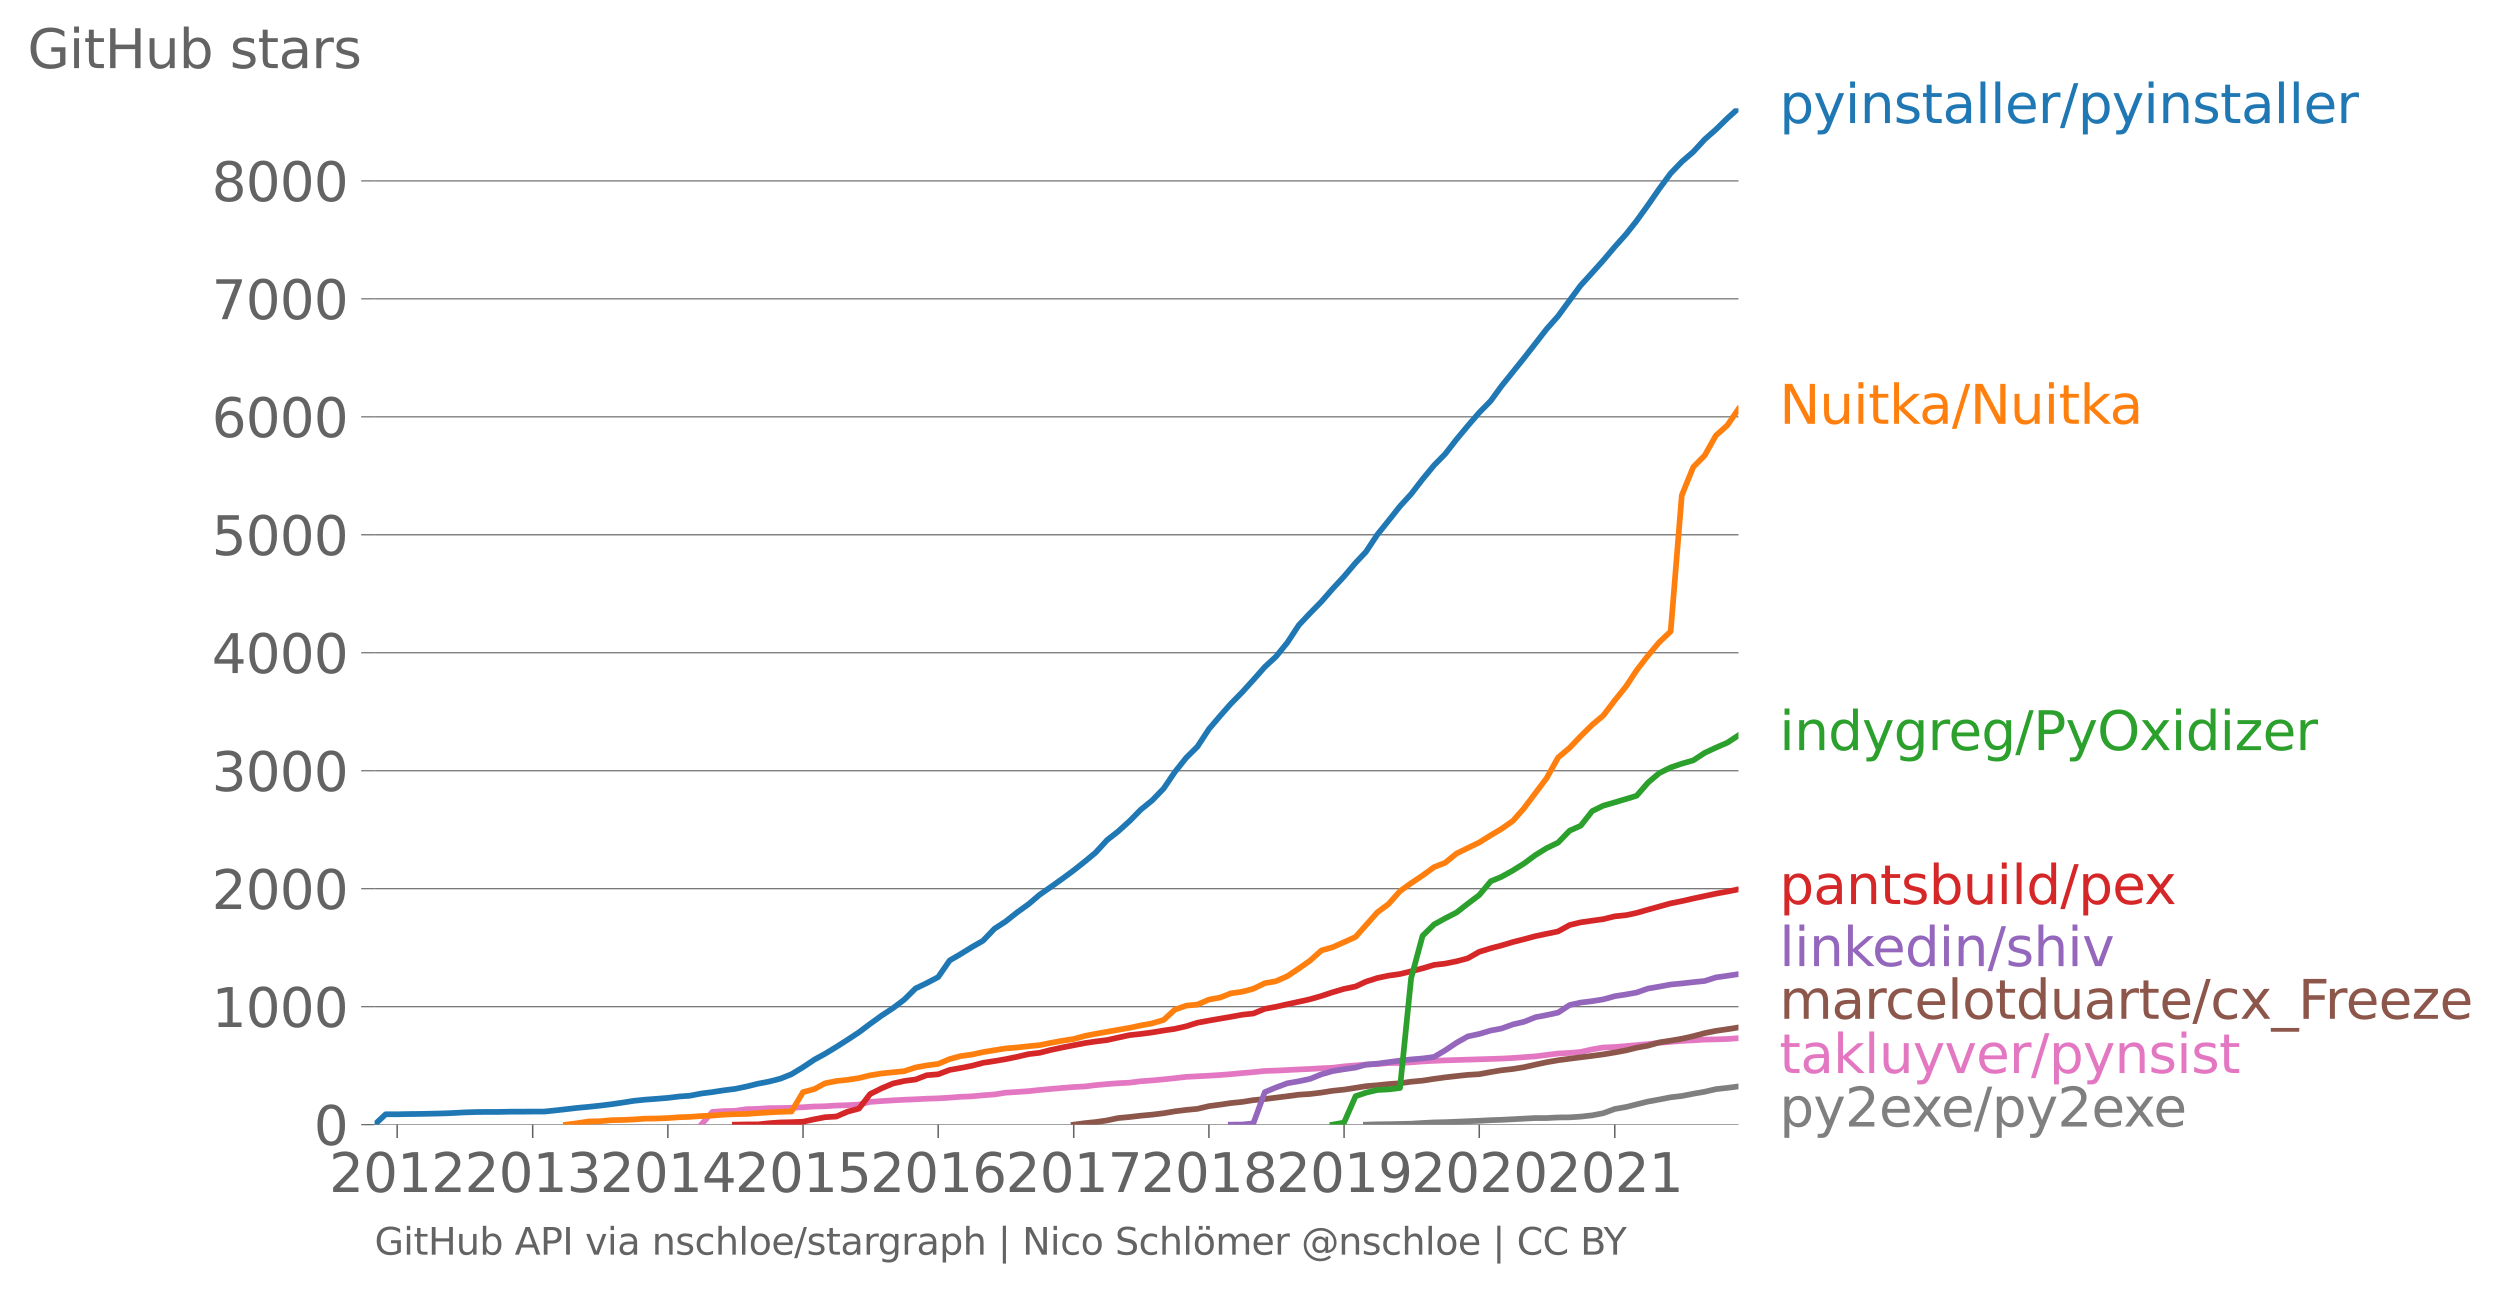 <svg xmlns:xlink="http://www.w3.org/1999/xlink" width="872.781" height="450.67" viewBox="0 0 654.586 338.003" xmlns="http://www.w3.org/2000/svg"><defs><style>*{stroke-linejoin:round;stroke-linecap:butt}</style></defs><g id="figure_1"><path d="M0 338.003h654.586V0H0v338.003z" style="fill:none" id="patch_1"/><g id="axes_1"><path d="M98.073 294.476h357.12V28.364H98.073v266.112z" style="fill:none" id="patch_2"/><g id="matplotlib.axis_1"><g id="xtick_1"><g id="line2d_1"><defs><path id="m27bdc364ca" d="M0 0v3.5" style="stroke:#636363;stroke-width:.4"/></defs><use xlink:href="#m27bdc364ca" x="103.988" y="294.476" style="fill:#636363;stroke:#636363;stroke-width:.4"/></g><g style="fill:#636363" transform="matrix(.14 0 0 -.14 86.173 312.113)" id="text_1"><defs><path id="DejaVuSans-32" d="M1228 531h2203V0H469v531q359 372 979 998 621 627 780 809 303 340 423 576 121 236 121 464 0 372-261 606-261 235-680 235-297 0-627-103-329-103-704-313v638q381 153 712 231 332 78 607 78 725 0 1156-363 431-362 431-968 0-288-108-546-107-257-392-607-78-91-497-524-418-433-1181-1211z" transform="scale(.016)"/><path id="DejaVuSans-30" d="M2034 4250q-487 0-733-480-245-479-245-1442 0-959 245-1439 246-480 733-480 491 0 736 480 246 480 246 1439 0 963-246 1442-245 480-736 480zm0 500q785 0 1199-621 414-620 414-1801 0-1178-414-1799Q2819-91 2034-91q-784 0-1198 620-414 621-414 1799 0 1181 414 1801 414 621 1198 621z" transform="scale(.016)"/><path id="DejaVuSans-31" d="M794 531h1031v3560L703 3866v575l1116 225h631V531h1031V0H794v531z" transform="scale(.016)"/></defs><use xlink:href="#DejaVuSans-32"/><use xlink:href="#DejaVuSans-30" x="63.623"/><use xlink:href="#DejaVuSans-31" x="127.246"/><use xlink:href="#DejaVuSans-32" x="190.869"/></g></g><g id="xtick_2"><use xlink:href="#m27bdc364ca" x="139.477" y="294.476" style="fill:#636363;stroke:#636363;stroke-width:.4" id="line2d_2"/><g style="fill:#636363" transform="matrix(.14 0 0 -.14 121.662 312.113)" id="text_2"><defs><path id="DejaVuSans-33" d="M2597 2516q453-97 707-404 255-306 255-756 0-690-475-1069Q2609-91 1734-91q-293 0-604 58T488 141v609q262-153 574-231 313-78 654-78 593 0 904 234t311 681q0 413-289 645-289 233-804 233h-544v519h569q465 0 712 186t247 536q0 359-255 551-254 193-729 193-260 0-557-57-297-56-653-174v562q360 100 674 150t592 50q719 0 1137-327 419-326 419-882 0-388-222-655t-631-370z" transform="scale(.016)"/></defs><use xlink:href="#DejaVuSans-32"/><use xlink:href="#DejaVuSans-30" x="63.623"/><use xlink:href="#DejaVuSans-31" x="127.246"/><use xlink:href="#DejaVuSans-33" x="190.869"/></g></g><g id="xtick_3"><use xlink:href="#m27bdc364ca" x="174.869" y="294.476" style="fill:#636363;stroke:#636363;stroke-width:.4" id="line2d_3"/><g style="fill:#636363" transform="matrix(.14 0 0 -.14 157.054 312.113)" id="text_3"><defs><path id="DejaVuSans-34" d="M2419 4116 825 1625h1594v2491zm-166 550h794V1625h666v-525h-666V0h-628v1100H313v609l1940 2957z" transform="scale(.016)"/></defs><use xlink:href="#DejaVuSans-32"/><use xlink:href="#DejaVuSans-30" x="63.623"/><use xlink:href="#DejaVuSans-31" x="127.246"/><use xlink:href="#DejaVuSans-34" x="190.869"/></g></g><g id="xtick_4"><use xlink:href="#m27bdc364ca" x="210.261" y="294.476" style="fill:#636363;stroke:#636363;stroke-width:.4" id="line2d_4"/><g style="fill:#636363" transform="matrix(.14 0 0 -.14 192.446 312.113)" id="text_4"><defs><path id="DejaVuSans-35" d="M691 4666h2478v-532H1269V2991q137 47 274 70 138 23 276 23 781 0 1237-428 457-428 457-1159 0-753-469-1171Q2575-91 1722-91q-294 0-599 50Q819 9 494 109v635q281-153 581-228t634-75q541 0 856 284 316 284 316 772 0 487-316 771-315 285-856 285-253 0-505-56-251-56-513-175v2344z" transform="scale(.016)"/></defs><use xlink:href="#DejaVuSans-32"/><use xlink:href="#DejaVuSans-30" x="63.623"/><use xlink:href="#DejaVuSans-31" x="127.246"/><use xlink:href="#DejaVuSans-35" x="190.869"/></g></g><g id="xtick_5"><use xlink:href="#m27bdc364ca" x="245.653" y="294.476" style="fill:#636363;stroke:#636363;stroke-width:.4" id="line2d_5"/><g style="fill:#636363" transform="matrix(.14 0 0 -.14 227.838 312.113)" id="text_5"><defs><path id="DejaVuSans-36" d="M2113 2584q-425 0-674-291-248-290-248-796 0-503 248-796 249-292 674-292t673 292q248 293 248 796 0 506-248 796-248 291-673 291zm1253 1979v-575q-238 112-480 171-242 60-480 60-625 0-955-422-329-422-376-1275 184 272 462 417 279 145 613 145 703 0 1111-427 408-426 408-1160 0-719-425-1154Q2819-91 2113-91q-810 0-1238 620-428 621-428 1799 0 1106 525 1764t1409 658q238 0 480-47t505-140z" transform="scale(.016)"/></defs><use xlink:href="#DejaVuSans-32"/><use xlink:href="#DejaVuSans-30" x="63.623"/><use xlink:href="#DejaVuSans-31" x="127.246"/><use xlink:href="#DejaVuSans-36" x="190.869"/></g></g><g id="xtick_6"><use xlink:href="#m27bdc364ca" x="281.142" y="294.476" style="fill:#636363;stroke:#636363;stroke-width:.4" id="line2d_6"/><g style="fill:#636363" transform="matrix(.14 0 0 -.14 263.327 312.113)" id="text_6"><defs><path id="DejaVuSans-37" d="M525 4666h3000v-269L1831 0h-659l1594 4134H525v532z" transform="scale(.016)"/></defs><use xlink:href="#DejaVuSans-32"/><use xlink:href="#DejaVuSans-30" x="63.623"/><use xlink:href="#DejaVuSans-31" x="127.246"/><use xlink:href="#DejaVuSans-37" x="190.869"/></g></g><g id="xtick_7"><use xlink:href="#m27bdc364ca" x="316.534" y="294.476" style="fill:#636363;stroke:#636363;stroke-width:.4" id="line2d_7"/><g style="fill:#636363" transform="matrix(.14 0 0 -.14 298.719 312.113)" id="text_7"><defs><path id="DejaVuSans-38" d="M2034 2216q-450 0-708-241-257-241-257-662 0-422 257-663 258-241 708-241t709 242q260 243 260 662 0 421-258 662-257 241-711 241zm-631 268q-406 100-633 378-226 279-226 679 0 559 398 884 399 325 1092 325 697 0 1094-325t397-884q0-400-227-679-226-278-629-378 456-106 710-416 255-309 255-755 0-679-414-1042Q2806-91 2034-91q-771 0-1186 362-414 363-414 1042 0 446 256 755 257 310 713 416zm-231 997q0-362 226-565 227-203 636-203 407 0 636 203 230 203 230 565 0 363-230 566-229 203-636 203-409 0-636-203-226-203-226-566z" transform="scale(.016)"/></defs><use xlink:href="#DejaVuSans-32"/><use xlink:href="#DejaVuSans-30" x="63.623"/><use xlink:href="#DejaVuSans-31" x="127.246"/><use xlink:href="#DejaVuSans-38" x="190.869"/></g></g><g id="xtick_8"><use xlink:href="#m27bdc364ca" x="351.926" y="294.476" style="fill:#636363;stroke:#636363;stroke-width:.4" id="line2d_8"/><g style="fill:#636363" transform="matrix(.14 0 0 -.14 334.111 312.113)" id="text_8"><defs><path id="DejaVuSans-39" d="M703 97v575q238-113 481-172 244-59 479-59 625 0 954 420 330 420 377 1277-181-269-460-413-278-144-615-144-700 0-1108 423-408 424-408 1159 0 718 425 1152 425 435 1131 435 810 0 1236-621 427-620 427-1801 0-1103-524-1761Q2575-91 1691-91q-238 0-482 47Q966 3 703 97zm1256 1978q425 0 673 290 249 291 249 798 0 503-249 795-248 292-673 292t-673-292q-248-292-248-795 0-507 248-798 248-290 673-290z" transform="scale(.016)"/></defs><use xlink:href="#DejaVuSans-32"/><use xlink:href="#DejaVuSans-30" x="63.623"/><use xlink:href="#DejaVuSans-31" x="127.246"/><use xlink:href="#DejaVuSans-39" x="190.869"/></g></g><g id="xtick_9"><use xlink:href="#m27bdc364ca" x="387.318" y="294.476" style="fill:#636363;stroke:#636363;stroke-width:.4" id="line2d_9"/><g style="fill:#636363" transform="matrix(.14 0 0 -.14 369.503 312.113)" id="text_9"><use xlink:href="#DejaVuSans-32"/><use xlink:href="#DejaVuSans-30" x="63.623"/><use xlink:href="#DejaVuSans-32" x="127.246"/><use xlink:href="#DejaVuSans-30" x="190.869"/></g></g><g id="xtick_10"><use xlink:href="#m27bdc364ca" x="422.807" y="294.476" style="fill:#636363;stroke:#636363;stroke-width:.4" id="line2d_10"/><g style="fill:#636363" transform="matrix(.14 0 0 -.14 404.992 312.113)" id="text_10"><use xlink:href="#DejaVuSans-32"/><use xlink:href="#DejaVuSans-30" x="63.623"/><use xlink:href="#DejaVuSans-32" x="127.246"/><use xlink:href="#DejaVuSans-31" x="190.869"/></g></g></g><g id="matplotlib.axis_2"><g id="ytick_1"><path d="M98.073 294.476h357.12" clip-path="url(#p4e0d4e04c5)" style="fill:none;stroke:#636363;stroke-width:.3;stroke-linecap:square" id="line2d_11"/><g id="line2d_12"><defs><path id="m1145ec55f1" d="M0 0h-3.5" style="stroke:#636363;stroke-width:.3"/></defs><use xlink:href="#m1145ec55f1" x="98.073" y="294.476" style="fill:#636363;stroke:#636363;stroke-width:.3"/></g><use xlink:href="#DejaVuSans-30" style="fill:#636363" transform="matrix(.14 0 0 -.14 82.166 299.795)" id="text_11"/></g><g id="ytick_2"><path d="M98.073 263.586h357.12" clip-path="url(#p4e0d4e04c5)" style="fill:none;stroke:#636363;stroke-width:.3;stroke-linecap:square" id="line2d_13"/><use xlink:href="#m1145ec55f1" x="98.073" y="263.586" style="fill:#636363;stroke:#636363;stroke-width:.3" id="line2d_14"/><g style="fill:#636363" transform="matrix(.14 0 0 -.14 55.443 268.905)" id="text_12"><use xlink:href="#DejaVuSans-31"/><use xlink:href="#DejaVuSans-30" x="63.623"/><use xlink:href="#DejaVuSans-30" x="127.246"/><use xlink:href="#DejaVuSans-30" x="190.869"/></g></g><g id="ytick_3"><path d="M98.073 232.697h357.12" clip-path="url(#p4e0d4e04c5)" style="fill:none;stroke:#636363;stroke-width:.3;stroke-linecap:square" id="line2d_15"/><use xlink:href="#m1145ec55f1" x="98.073" y="232.697" style="fill:#636363;stroke:#636363;stroke-width:.3" id="line2d_16"/><g style="fill:#636363" transform="matrix(.14 0 0 -.14 55.443 238.016)" id="text_13"><use xlink:href="#DejaVuSans-32"/><use xlink:href="#DejaVuSans-30" x="63.623"/><use xlink:href="#DejaVuSans-30" x="127.246"/><use xlink:href="#DejaVuSans-30" x="190.869"/></g></g><g id="ytick_4"><path d="M98.073 201.807h357.12" clip-path="url(#p4e0d4e04c5)" style="fill:none;stroke:#636363;stroke-width:.3;stroke-linecap:square" id="line2d_17"/><use xlink:href="#m1145ec55f1" x="98.073" y="201.807" style="fill:#636363;stroke:#636363;stroke-width:.3" id="line2d_18"/><g style="fill:#636363" transform="matrix(.14 0 0 -.14 55.443 207.126)" id="text_14"><use xlink:href="#DejaVuSans-33"/><use xlink:href="#DejaVuSans-30" x="63.623"/><use xlink:href="#DejaVuSans-30" x="127.246"/><use xlink:href="#DejaVuSans-30" x="190.869"/></g></g><g id="ytick_5"><path d="M98.073 170.918h357.12" clip-path="url(#p4e0d4e04c5)" style="fill:none;stroke:#636363;stroke-width:.3;stroke-linecap:square" id="line2d_19"/><use xlink:href="#m1145ec55f1" x="98.073" y="170.918" style="fill:#636363;stroke:#636363;stroke-width:.3" id="line2d_20"/><g style="fill:#636363" transform="matrix(.14 0 0 -.14 55.443 176.237)" id="text_15"><use xlink:href="#DejaVuSans-34"/><use xlink:href="#DejaVuSans-30" x="63.623"/><use xlink:href="#DejaVuSans-30" x="127.246"/><use xlink:href="#DejaVuSans-30" x="190.869"/></g></g><g id="ytick_6"><path d="M98.073 140.029h357.12" clip-path="url(#p4e0d4e04c5)" style="fill:none;stroke:#636363;stroke-width:.3;stroke-linecap:square" id="line2d_21"/><use xlink:href="#m1145ec55f1" x="98.073" y="140.029" style="fill:#636363;stroke:#636363;stroke-width:.3" id="line2d_22"/><g style="fill:#636363" transform="matrix(.14 0 0 -.14 55.443 145.348)" id="text_16"><use xlink:href="#DejaVuSans-35"/><use xlink:href="#DejaVuSans-30" x="63.623"/><use xlink:href="#DejaVuSans-30" x="127.246"/><use xlink:href="#DejaVuSans-30" x="190.869"/></g></g><g id="ytick_7"><path d="M98.073 109.14h357.12" clip-path="url(#p4e0d4e04c5)" style="fill:none;stroke:#636363;stroke-width:.3;stroke-linecap:square" id="line2d_23"/><use xlink:href="#m1145ec55f1" x="98.073" y="109.139" style="fill:#636363;stroke:#636363;stroke-width:.3" id="line2d_24"/><g style="fill:#636363" transform="matrix(.14 0 0 -.14 55.443 114.458)" id="text_17"><use xlink:href="#DejaVuSans-36"/><use xlink:href="#DejaVuSans-30" x="63.623"/><use xlink:href="#DejaVuSans-30" x="127.246"/><use xlink:href="#DejaVuSans-30" x="190.869"/></g></g><g id="ytick_8"><path d="M98.073 78.25h357.12" clip-path="url(#p4e0d4e04c5)" style="fill:none;stroke:#636363;stroke-width:.3;stroke-linecap:square" id="line2d_25"/><use xlink:href="#m1145ec55f1" x="98.073" y="78.25" style="fill:#636363;stroke:#636363;stroke-width:.3" id="line2d_26"/><g style="fill:#636363" transform="matrix(.14 0 0 -.14 55.443 83.569)" id="text_18"><use xlink:href="#DejaVuSans-37"/><use xlink:href="#DejaVuSans-30" x="63.623"/><use xlink:href="#DejaVuSans-30" x="127.246"/><use xlink:href="#DejaVuSans-30" x="190.869"/></g></g><g id="ytick_9"><path d="M98.073 47.36h357.12" clip-path="url(#p4e0d4e04c5)" style="fill:none;stroke:#636363;stroke-width:.3;stroke-linecap:square" id="line2d_27"/><use xlink:href="#m1145ec55f1" x="98.073" y="47.361" style="fill:#636363;stroke:#636363;stroke-width:.3" id="line2d_28"/><g style="fill:#636363" transform="matrix(.14 0 0 -.14 55.443 52.68)" id="text_19"><use xlink:href="#DejaVuSans-38"/><use xlink:href="#DejaVuSans-30" x="63.623"/><use xlink:href="#DejaVuSans-30" x="127.246"/><use xlink:href="#DejaVuSans-30" x="190.869"/></g></g><g style="fill:#636363" transform="matrix(.14 0 0 -.14 7.2 17.838)" id="text_20"><defs><path id="DejaVuSans-47" d="M3809 666v1253H2778v519h1656V434q-365-259-806-392-440-133-940-133-1094 0-1712 639-617 640-617 1780 0 1144 617 1783 618 639 1712 639 456 0 867-113 411-112 758-331v-672q-350 297-744 447t-828 150q-857 0-1287-478-429-478-429-1425 0-944 429-1422 430-478 1287-478 334 0 596 58 263 58 472 180z" transform="scale(.016)"/><path id="DejaVuSans-69" d="M603 3500h575V0H603v3500zm0 1363h575v-729H603v729z" transform="scale(.016)"/><path id="DejaVuSans-74" d="M1172 4494v-994h1184v-447H1172V1153q0-428 117-550t477-122h590V0h-590q-666 0-919 248-253 249-253 905v1900H172v447h422v994h578z" transform="scale(.016)"/><path id="DejaVuSans-48" d="M628 4666h631V2753h2294v1913h631V0h-631v2222H1259V0H628v4666z" transform="scale(.016)"/><path id="DejaVuSans-75" d="M544 1381v2119h575V1403q0-497 193-746 194-248 582-248 465 0 735 297 271 297 271 810v1984h575V0h-575v538q-209-319-486-474-276-155-642-155-603 0-916 375-312 375-312 1097zm1447 2203z" transform="scale(.016)"/><path id="DejaVuSans-62" d="M3116 1747q0 634-261 995t-717 361q-457 0-718-361t-261-995q0-634 261-995t718-361q456 0 717 361t261 995zM1159 2969q182 312 458 463 277 152 661 152 638 0 1036-506 399-506 399-1331T3314 415Q2916-91 2278-91q-384 0-661 152-276 152-458 464V0H581v4863h578V2969z" transform="scale(.016)"/><path id="DejaVuSans-73" d="M2834 3397v-544q-243 125-506 187-262 63-544 63-428 0-642-131t-214-394q0-200 153-314t616-217l197-44q612-131 870-370t258-667q0-488-386-773Q2250-91 1575-91q-281 0-586 55T347 128v594q319-166 628-249 309-82 613-82 406 0 624 139 219 139 219 392 0 234-158 359-157 125-692 241l-200 47q-534 112-772 345-237 233-237 639 0 494 350 762 350 269 994 269 318 0 599-47 282-46 519-140z" transform="scale(.016)"/><path id="DejaVuSans-61" d="M2194 1759q-697 0-966-159t-269-544q0-306 202-486 202-179 548-179 479 0 768 339t289 901v128h-572zm1147 238V0h-575v531q-197-318-491-470T1556-91q-537 0-855 302-317 302-317 808 0 590 395 890 396 300 1180 300h807v57q0 397-261 614t-733 217q-300 0-585-72-284-72-546-216v532q315 122 612 182 297 61 578 61 760 0 1135-394 375-393 375-1193z" transform="scale(.016)"/><path id="DejaVuSans-72" d="M2631 2963q-97 56-211 82-114 27-251 27-488 0-749-317t-261-911V0H581v3500h578v-544q182 319 472 473 291 155 707 155 59 0 131-8 72-7 159-23l3-590z" transform="scale(.016)"/></defs><use xlink:href="#DejaVuSans-47"/><use xlink:href="#DejaVuSans-69" x="77.49"/><use xlink:href="#DejaVuSans-74" x="105.273"/><use xlink:href="#DejaVuSans-48" x="144.482"/><use xlink:href="#DejaVuSans-75" x="219.678"/><use xlink:href="#DejaVuSans-62" x="283.057"/><use xlink:href="#DejaVuSans-20" x="346.533"/><use xlink:href="#DejaVuSans-73" x="378.32"/><use xlink:href="#DejaVuSans-74" x="430.42"/><use xlink:href="#DejaVuSans-61" x="469.629"/><use xlink:href="#DejaVuSans-72" x="530.908"/><use xlink:href="#DejaVuSans-73" x="572.021"/></g></g><path d="m357.647 294.476 3.006-.093 2.909-.031 3.006-.062 2.909-.062 3.005-.185 3.006-.154 2.91-.062 3.005-.124 2.91-.123 3.005-.124 3.006-.154 2.812-.093 3.006-.154 2.909-.155 3.006-.154h2.909l3.005-.155 3.006-.03 2.91-.186 3.005-.34 2.91-.556 3.005-1.112 3.006-.525 2.715-.68 3.006-.74 2.909-.526 3.006-.587 2.909-.34 3.005-.586 3.006-.526 2.91-.68 3.005-.339 2.91-.37" clip-path="url(#p4e0d4e04c5)" style="fill:none;stroke:#7f7f7f;stroke-width:1.5;stroke-linecap:square" id="line2d_29"/><path d="m183.596 294.476 2.909-3.336 3.006-.217 2.909-.061 3.005-.433 3.006-.093 2.91-.185 3.005-.03 2.91-.063 3.005-.154 3.006-.185 2.715-.062 3.006-.185 2.909-.093 3.006-.155 2.909-.71 3.005-.216 3.006-.186 2.91-.154 3.005-.124 2.91-.154 3.005-.093 3.006-.185 2.812-.216 3.006-.124 2.909-.278 3.006-.216 2.909-.463 3.005-.186 3.006-.216 2.91-.309 3.005-.278 2.91-.247 3.005-.247 3.006-.155 2.715-.34 3.006-.277 2.909-.217 3.006-.154 2.909-.37 3.005-.217 3.006-.278 2.91-.309 3.005-.34 2.91-.154 3.005-.154 3.006-.186 2.715-.216 3.006-.278 2.909-.247 3.006-.31 2.909-.092 3.005-.154 3.006-.155 2.91-.123 3.005-.186 2.91-.123 3.005-.37 3.006-.248 2.715-.216 3.006-.155 2.909-.247 3.006-.03 2.909-.155 3.005-.247 3.006-.155 2.91-.123 3.005-.093 2.91-.092 3.005-.093 3.006-.093 2.812-.092 3.006-.155 2.909-.216 3.006-.216 2.909-.371 3.005-.37 3.006-.155 2.91-.247 3.005-.68 2.91-.494 3.005-.124 3.006-.247 2.715-.247 3.006-.278 2.909-.34 3.006-.247 2.909-.247 3.005-.154 3.006-.186 2.91-.061 3.005-.093 2.91-.216" clip-path="url(#p4e0d4e04c5)" style="fill:none;stroke:#e377c2;stroke-width:1.5;stroke-linecap:square" id="line2d_30"/><path d="m281.142 294.476 3.006-.402 2.715-.278 3.006-.432 2.909-.618 3.006-.278 2.909-.34 3.005-.278 3.006-.37 2.91-.495 3.005-.37 2.91-.279 3.005-.71 3.006-.402 2.715-.401 3.006-.309 2.909-.463 3.006-.278 2.909-.371 3.005-.37 3.006-.402 2.91-.186 3.005-.37 2.91-.464 3.005-.309 3.006-.463 2.715-.432 3.006-.247 2.909-.31 3.006-.216 2.909-.401 3.005-.278 3.006-.463 2.91-.402 3.005-.34 2.91-.309 3.005-.185 3.006-.556 2.812-.463 3.006-.34 2.909-.464 3.006-.68 2.909-.617 3.005-.525 3.006-.402 2.91-.37 3.005-.37 2.91-.402 3.005-.495 3.006-.556 2.715-.68 3.006-.555 2.909-.834 3.006-.464 2.909-.494 3.005-.68 3.006-.803 2.91-.586 3.005-.433 2.91-.463" clip-path="url(#p4e0d4e04c5)" style="fill:none;stroke:#8c564b;stroke-width:1.5;stroke-linecap:square" id="line2d_31"/><g style="fill:#1f77b4" transform="matrix(.14 0 0 -.14 465.907 32.227)" id="text_21"><defs><path id="DejaVuSans-70" d="M1159 525v-1856H581v4831h578v-531q182 312 458 463 277 152 661 152 638 0 1036-506 399-506 399-1331T3314 415Q2916-91 2278-91q-384 0-661 152-276 152-458 464zm1957 1222q0 634-261 995t-717 361q-457 0-718-361t-261-995q0-634 261-995t718-361q456 0 717 361t261 995z" transform="scale(.016)"/><path id="DejaVuSans-79" d="M2059-325q-243-625-475-815-231-191-618-191H506v481h338q237 0 368 113 132 112 291 531l103 262L191 3500h609L1894 763l1094 2737h609L2059-325z" transform="scale(.016)"/><path id="DejaVuSans-6e" d="M3513 2113V0h-575v2094q0 497-194 743-194 247-581 247-466 0-735-297-269-296-269-809V0H581v3500h578v-544q207 316 486 472 280 156 646 156 603 0 912-373 310-373 310-1098z" transform="scale(.016)"/><path id="DejaVuSans-6c" d="M603 4863h575V0H603v4863z" transform="scale(.016)"/><path id="DejaVuSans-65" d="M3597 1894v-281H953q38-594 358-905t892-311q331 0 642 81t618 244V178Q3153 47 2828-22t-659-69q-838 0-1327 487-489 488-489 1320 0 859 464 1363 464 505 1252 505 706 0 1117-455 411-454 411-1235zm-575 169q-6 471-264 752-258 282-683 282-481 0-770-272t-333-766l2050 4z" transform="scale(.016)"/><path id="DejaVuSans-2f" d="M1625 4666h531L531-594H0l1625 5260z" transform="scale(.016)"/></defs><use xlink:href="#DejaVuSans-70"/><use xlink:href="#DejaVuSans-79" x="63.477"/><use xlink:href="#DejaVuSans-69" x="122.656"/><use xlink:href="#DejaVuSans-6e" x="150.439"/><use xlink:href="#DejaVuSans-73" x="213.818"/><use xlink:href="#DejaVuSans-74" x="265.918"/><use xlink:href="#DejaVuSans-61" x="305.127"/><use xlink:href="#DejaVuSans-6c" x="366.406"/><use xlink:href="#DejaVuSans-6c" x="394.189"/><use xlink:href="#DejaVuSans-65" x="421.973"/><use xlink:href="#DejaVuSans-72" x="483.496"/><use xlink:href="#DejaVuSans-2f" x="524.609"/><use xlink:href="#DejaVuSans-70" x="558.301"/><use xlink:href="#DejaVuSans-79" x="621.777"/><use xlink:href="#DejaVuSans-69" x="680.957"/><use xlink:href="#DejaVuSans-6e" x="708.74"/><use xlink:href="#DejaVuSans-73" x="772.119"/><use xlink:href="#DejaVuSans-74" x="824.219"/><use xlink:href="#DejaVuSans-61" x="863.428"/><use xlink:href="#DejaVuSans-6c" x="924.707"/><use xlink:href="#DejaVuSans-6c" x="952.49"/><use xlink:href="#DejaVuSans-65" x="980.273"/><use xlink:href="#DejaVuSans-72" x="1041.797"/></g><g style="fill:#ff7f0e" transform="matrix(.14 0 0 -.14 465.907 110.964)" id="text_22"><defs><path id="DejaVuSans-4e" d="M628 4666h850L3547 763v3903h612V0h-850L1241 3903V0H628v4666z" transform="scale(.016)"/><path id="DejaVuSans-6b" d="M581 4863h578V1991l1716 1509h734L1753 1863 3688 0h-750L1159 1709V0H581v4863z" transform="scale(.016)"/></defs><use xlink:href="#DejaVuSans-4e"/><use xlink:href="#DejaVuSans-75" x="74.805"/><use xlink:href="#DejaVuSans-69" x="138.184"/><use xlink:href="#DejaVuSans-74" x="165.967"/><use xlink:href="#DejaVuSans-6b" x="205.176"/><use xlink:href="#DejaVuSans-61" x="261.336"/><use xlink:href="#DejaVuSans-2f" x="322.615"/><use xlink:href="#DejaVuSans-4e" x="356.307"/><use xlink:href="#DejaVuSans-75" x="431.111"/><use xlink:href="#DejaVuSans-69" x="494.49"/><use xlink:href="#DejaVuSans-74" x="522.273"/><use xlink:href="#DejaVuSans-6b" x="561.482"/><use xlink:href="#DejaVuSans-61" x="617.643"/></g><g style="fill:#2ca02c" transform="matrix(.14 0 0 -.14 465.907 196.404)" id="text_23"><defs><path id="DejaVuSans-64" d="M2906 2969v1894h575V0h-575v525q-181-312-458-464-276-152-664-152-634 0-1033 506-398 507-398 1332t398 1331q399 506 1033 506 388 0 664-152 277-151 458-463zM947 1747q0-634 261-995t717-361q456 0 718 361 263 361 263 995t-263 995q-262 361-718 361t-717-361q-261-361-261-995z" transform="scale(.016)"/><path id="DejaVuSans-67" d="M2906 1791q0 625-258 968-257 344-723 344-462 0-720-344-258-343-258-968 0-622 258-966t720-344q466 0 723 344 258 344 258 966zm575-1357q0-893-397-1329-396-436-1215-436-303 0-572 45t-522 139v559q253-137 500-202 247-66 503-66 566 0 847 295t281 892v285q-178-310-456-463T1784 0Q1141 0 747 490 353 981 353 1791q0 812 394 1302 394 491 1037 491 388 0 666-153t456-462v531h575V434z" transform="scale(.016)"/><path id="DejaVuSans-50" d="M1259 4147V2394h794q441 0 681 228 241 228 241 650 0 419-241 647-240 228-681 228h-794zm-631 519h1425q785 0 1186-355 402-355 402-1039 0-691-402-1044-401-353-1186-353h-794V0H628v4666z" transform="scale(.016)"/><path id="DejaVuSans-4f" d="M2522 4238q-688 0-1093-513-404-512-404-1397 0-881 404-1394 405-512 1093-512 687 0 1089 512 402 513 402 1394 0 885-402 1397-402 513-1089 513zm0 512q981 0 1568-658 588-658 588-1764 0-1103-588-1761Q3503-91 2522-91q-984 0-1574 656-589 657-589 1763t589 1764q590 658 1574 658z" transform="scale(.016)"/><path id="DejaVuSans-78" d="M3513 3500 2247 1797 3578 0h-678L1881 1375 863 0H184l1360 1831L300 3500h678l928-1247 928 1247h679z" transform="scale(.016)"/><path id="DejaVuSans-7a" d="M353 3500h2731v-525L922 459h2162V0H275v525l2163 2516H353v459z" transform="scale(.016)"/></defs><use xlink:href="#DejaVuSans-69"/><use xlink:href="#DejaVuSans-6e" x="27.783"/><use xlink:href="#DejaVuSans-64" x="91.162"/><use xlink:href="#DejaVuSans-79" x="154.639"/><use xlink:href="#DejaVuSans-67" x="213.818"/><use xlink:href="#DejaVuSans-72" x="277.295"/><use xlink:href="#DejaVuSans-65" x="316.158"/><use xlink:href="#DejaVuSans-67" x="377.682"/><use xlink:href="#DejaVuSans-2f" x="441.158"/><use xlink:href="#DejaVuSans-50" x="474.85"/><use xlink:href="#DejaVuSans-79" x="535.152"/><use xlink:href="#DejaVuSans-4f" x="594.332"/><use xlink:href="#DejaVuSans-78" x="673.043"/><use xlink:href="#DejaVuSans-69" x="732.223"/><use xlink:href="#DejaVuSans-64" x="760.006"/><use xlink:href="#DejaVuSans-69" x="823.482"/><use xlink:href="#DejaVuSans-7a" x="851.266"/><use xlink:href="#DejaVuSans-65" x="903.756"/><use xlink:href="#DejaVuSans-72" x="965.279"/></g><g style="fill:#d62728" transform="matrix(.14 0 0 -.14 465.907 236.714)" id="text_24"><use xlink:href="#DejaVuSans-70"/><use xlink:href="#DejaVuSans-61" x="63.477"/><use xlink:href="#DejaVuSans-6e" x="124.756"/><use xlink:href="#DejaVuSans-74" x="188.135"/><use xlink:href="#DejaVuSans-73" x="227.344"/><use xlink:href="#DejaVuSans-62" x="279.443"/><use xlink:href="#DejaVuSans-75" x="342.92"/><use xlink:href="#DejaVuSans-69" x="406.299"/><use xlink:href="#DejaVuSans-6c" x="434.082"/><use xlink:href="#DejaVuSans-64" x="461.865"/><use xlink:href="#DejaVuSans-2f" x="525.342"/><use xlink:href="#DejaVuSans-70" x="559.033"/><use xlink:href="#DejaVuSans-65" x="622.51"/><use xlink:href="#DejaVuSans-78" x="682.283"/></g><g style="fill:#9467bd" transform="matrix(.14 0 0 -.14 465.907 252.96)" id="text_25"><defs><path id="DejaVuSans-68" d="M3513 2113V0h-575v2094q0 497-194 743-194 247-581 247-466 0-735-297-269-296-269-809V0H581v4863h578V2956q207 316 486 472 280 156 646 156 603 0 912-373 310-373 310-1098z" transform="scale(.016)"/><path id="DejaVuSans-76" d="M191 3500h609L1894 563l1094 2937h609L2284 0h-781L191 3500z" transform="scale(.016)"/></defs><use xlink:href="#DejaVuSans-6c"/><use xlink:href="#DejaVuSans-69" x="27.783"/><use xlink:href="#DejaVuSans-6e" x="55.566"/><use xlink:href="#DejaVuSans-6b" x="118.945"/><use xlink:href="#DejaVuSans-65" x="173.23"/><use xlink:href="#DejaVuSans-64" x="234.754"/><use xlink:href="#DejaVuSans-69" x="298.23"/><use xlink:href="#DejaVuSans-6e" x="326.014"/><use xlink:href="#DejaVuSans-2f" x="389.393"/><use xlink:href="#DejaVuSans-73" x="423.084"/><use xlink:href="#DejaVuSans-68" x="475.184"/><use xlink:href="#DejaVuSans-69" x="538.563"/><use xlink:href="#DejaVuSans-76" x="566.346"/></g><g style="fill:#8c564b" transform="matrix(.14 0 0 -.14 465.907 266.765)" id="text_26"><defs><path id="DejaVuSans-6d" d="M3328 2828q216 388 516 572t706 184q547 0 844-383 297-382 297-1088V0h-578v2094q0 503-179 746-178 244-543 244-447 0-707-297-259-296-259-809V0h-578v2094q0 506-178 748t-550 242q-441 0-701-298-259-298-259-808V0H581v3500h578v-544q197 322 472 475t653 153q382 0 649-194 267-193 395-562z" transform="scale(.016)"/><path id="DejaVuSans-63" d="M3122 3366v-538q-244 135-489 202t-495 67q-560 0-870-355-309-354-309-995t309-996q310-354 870-354 250 0 495 67t489 202V134Q2881 22 2623-34q-257-57-548-57-791 0-1257 497-465 497-465 1341 0 856 470 1346 471 491 1290 491 265 0 518-55 253-54 491-163z" transform="scale(.016)"/><path id="DejaVuSans-6f" d="M1959 3097q-462 0-731-361t-269-989q0-628 267-989 268-361 733-361 460 0 728 362 269 363 269 988 0 622-269 986-268 364-728 364zm0 487q750 0 1178-488 429-487 429-1349 0-859-429-1349Q2709-91 1959-91q-753 0-1180 489-426 490-426 1349 0 862 426 1349 427 488 1180 488z" transform="scale(.016)"/><path id="DejaVuSans-5f" d="M3263-1063v-446H-63v446h3326z" transform="scale(.016)"/><path id="DejaVuSans-46" d="M628 4666h2681v-532H1259V2759h1850v-531H1259V0H628v4666z" transform="scale(.016)"/></defs><use xlink:href="#DejaVuSans-6d"/><use xlink:href="#DejaVuSans-61" x="97.412"/><use xlink:href="#DejaVuSans-72" x="158.691"/><use xlink:href="#DejaVuSans-63" x="197.555"/><use xlink:href="#DejaVuSans-65" x="252.535"/><use xlink:href="#DejaVuSans-6c" x="314.059"/><use xlink:href="#DejaVuSans-6f" x="341.842"/><use xlink:href="#DejaVuSans-74" x="403.023"/><use xlink:href="#DejaVuSans-64" x="442.232"/><use xlink:href="#DejaVuSans-75" x="505.709"/><use xlink:href="#DejaVuSans-61" x="569.088"/><use xlink:href="#DejaVuSans-72" x="630.367"/><use xlink:href="#DejaVuSans-74" x="671.48"/><use xlink:href="#DejaVuSans-65" x="710.689"/><use xlink:href="#DejaVuSans-2f" x="772.213"/><use xlink:href="#DejaVuSans-63" x="805.904"/><use xlink:href="#DejaVuSans-78" x="860.885"/><use xlink:href="#DejaVuSans-5f" x="920.064"/><use xlink:href="#DejaVuSans-46" x="970.064"/><use xlink:href="#DejaVuSans-72" x="1020.334"/><use xlink:href="#DejaVuSans-65" x="1059.197"/><use xlink:href="#DejaVuSans-65" x="1120.721"/><use xlink:href="#DejaVuSans-7a" x="1182.244"/><use xlink:href="#DejaVuSans-65" x="1234.734"/></g><g style="fill:#e377c2" transform="matrix(.14 0 0 -.14 465.907 280.96)" id="text_27"><use xlink:href="#DejaVuSans-74"/><use xlink:href="#DejaVuSans-61" x="39.209"/><use xlink:href="#DejaVuSans-6b" x="100.488"/><use xlink:href="#DejaVuSans-6c" x="158.398"/><use xlink:href="#DejaVuSans-75" x="186.182"/><use xlink:href="#DejaVuSans-79" x="249.561"/><use xlink:href="#DejaVuSans-76" x="308.74"/><use xlink:href="#DejaVuSans-65" x="367.92"/><use xlink:href="#DejaVuSans-72" x="429.443"/><use xlink:href="#DejaVuSans-2f" x="470.557"/><use xlink:href="#DejaVuSans-70" x="504.248"/><use xlink:href="#DejaVuSans-79" x="567.725"/><use xlink:href="#DejaVuSans-6e" x="626.904"/><use xlink:href="#DejaVuSans-73" x="690.283"/><use xlink:href="#DejaVuSans-69" x="742.383"/><use xlink:href="#DejaVuSans-73" x="770.166"/><use xlink:href="#DejaVuSans-74" x="822.266"/></g><g style="fill:#7f7f7f" transform="matrix(.14 0 0 -.14 465.907 294.96)" id="text_28"><use xlink:href="#DejaVuSans-70"/><use xlink:href="#DejaVuSans-79" x="63.477"/><use xlink:href="#DejaVuSans-32" x="122.656"/><use xlink:href="#DejaVuSans-65" x="186.279"/><use xlink:href="#DejaVuSans-78" x="246.053"/><use xlink:href="#DejaVuSans-65" x="302.107"/><use xlink:href="#DejaVuSans-2f" x="363.631"/><use xlink:href="#DejaVuSans-70" x="397.322"/><use xlink:href="#DejaVuSans-79" x="460.799"/><use xlink:href="#DejaVuSans-32" x="519.979"/><use xlink:href="#DejaVuSans-65" x="583.602"/><use xlink:href="#DejaVuSans-78" x="643.375"/><use xlink:href="#DejaVuSans-65" x="699.43"/></g><g style="fill:#636363" transform="matrix(.097 0 0 -.097 98.073 328.512)" id="text_29"><defs><path id="DejaVuSans-41" d="m2188 4044-857-2322h1716l-859 2322zm-357 622h716L4325 0h-656l-425 1197H1141L716 0H50l1781 4666z" transform="scale(.016)"/><path id="DejaVuSans-49" d="M628 4666h631V0H628v4666z" transform="scale(.016)"/><path id="DejaVuSans-7c" d="M1344 4891v-6400H813v6400h531z" transform="scale(.016)"/><path id="DejaVuSans-53" d="M3425 4513v-616q-359 172-678 256-319 85-616 85-515 0-795-200t-280-569q0-310 186-468 186-157 705-254l381-78q706-135 1042-474t336-907q0-679-455-1029Q2797-91 1919-91q-331 0-705 75-373 75-773 222v650q384-215 753-325 369-109 725-109 540 0 834 212 294 213 294 607 0 343-211 537t-692 291l-385 75q-706 140-1022 440-315 300-315 835 0 619 436 975t1201 356q329 0 669-60 341-59 697-177z" transform="scale(.016)"/><path id="DejaVuSans-f6" d="M1959 3097q-462 0-731-361t-269-989q0-628 267-989 268-361 733-361 460 0 728 362 269 363 269 988 0 622-269 986-268 364-728 364zm0 487q750 0 1178-488 429-487 429-1349 0-859-429-1349Q2709-91 1959-91q-753 0-1180 489-426 490-426 1349 0 862 426 1349 427 488 1180 488zm295 1266h634v-631h-634v631zm-1222 0h634v-631h-634v631z" transform="scale(.016)"/><path id="DejaVuSans-40" d="M2381 1678q0-447 222-702 222-254 610-254 384 0 604 256 221 256 221 700 0 438-225 695-225 258-607 258-378 0-602-256-223-256-223-697zm1703-934q-187-241-429-355t-564-114q-538 0-874 389t-336 1014q0 625 337 1015 338 391 873 391 322 0 565-117 244-117 428-354v409h447V722q457 69 714 417 258 349 258 902 0 334-99 628-98 294-298 544-325 409-792 626t-1017 217q-384 0-738-102-353-101-653-301-490-319-767-836-276-517-276-1120 0-497 179-932 180-434 521-765 328-325 759-495 431-171 922-171 403 0 792 136t714 389l281-347q-390-303-851-464t-936-161q-578 0-1091 205-512 205-912 595Q841 78 631 592q-209 514-209 1105 0 569 212 1084 213 516 607 907 403 396 931 607t1119 211q662 0 1229-272 568-271 952-771 234-307 357-666 124-359 124-744 0-822-497-1297T4084 263v481z" transform="scale(.016)"/><path id="DejaVuSans-43" d="M4122 4306v-665q-319 297-680 443-361 147-767 147-800 0-1225-489t-425-1414q0-922 425-1411t1225-489q406 0 767 147t680 444V359q-331-225-702-338-370-112-782-112-1060 0-1670 648-609 649-609 1771 0 1125 609 1773 610 649 1670 649 418 0 788-111 371-111 696-333z" transform="scale(.016)"/><path id="DejaVuSans-42" d="M1259 2228V519h1013q509 0 754 211 246 211 246 645 0 438-246 645-245 208-754 208H1259zm0 1919V2741h935q462 0 688 173 227 174 227 530 0 353-227 528-226 175-688 175h-935zm-631 519h1613q722 0 1112-300 391-300 391-853 0-429-200-682t-588-315q466-100 724-418 258-317 258-792 0-625-425-966Q3088 0 2303 0H628v4666z" transform="scale(.016)"/><path id="DejaVuSans-59" d="M-13 4666h679l1293-1919 1285 1919h678L2272 2222V0h-634v2222L-13 4666z" transform="scale(.016)"/></defs><use xlink:href="#DejaVuSans-47"/><use xlink:href="#DejaVuSans-69" x="77.49"/><use xlink:href="#DejaVuSans-74" x="105.273"/><use xlink:href="#DejaVuSans-48" x="144.482"/><use xlink:href="#DejaVuSans-75" x="219.678"/><use xlink:href="#DejaVuSans-62" x="283.057"/><use xlink:href="#DejaVuSans-20" x="346.533"/><use xlink:href="#DejaVuSans-41" x="378.32"/><use xlink:href="#DejaVuSans-50" x="446.729"/><use xlink:href="#DejaVuSans-49" x="507.031"/><use xlink:href="#DejaVuSans-20" x="536.523"/><use xlink:href="#DejaVuSans-76" x="568.311"/><use xlink:href="#DejaVuSans-69" x="627.49"/><use xlink:href="#DejaVuSans-61" x="655.273"/><use xlink:href="#DejaVuSans-20" x="716.553"/><use xlink:href="#DejaVuSans-6e" x="748.34"/><use xlink:href="#DejaVuSans-73" x="811.719"/><use xlink:href="#DejaVuSans-63" x="863.818"/><use xlink:href="#DejaVuSans-68" x="918.799"/><use xlink:href="#DejaVuSans-6c" x="982.178"/><use xlink:href="#DejaVuSans-6f" x="1009.961"/><use xlink:href="#DejaVuSans-65" x="1071.143"/><use xlink:href="#DejaVuSans-2f" x="1132.666"/><use xlink:href="#DejaVuSans-73" x="1166.357"/><use xlink:href="#DejaVuSans-74" x="1218.457"/><use xlink:href="#DejaVuSans-61" x="1257.666"/><use xlink:href="#DejaVuSans-72" x="1318.945"/><use xlink:href="#DejaVuSans-67" x="1358.309"/><use xlink:href="#DejaVuSans-72" x="1421.785"/><use xlink:href="#DejaVuSans-61" x="1462.898"/><use xlink:href="#DejaVuSans-70" x="1524.178"/><use xlink:href="#DejaVuSans-68" x="1587.654"/><use xlink:href="#DejaVuSans-20" x="1651.033"/><use xlink:href="#DejaVuSans-7c" x="1682.82"/><use xlink:href="#DejaVuSans-20" x="1716.512"/><use xlink:href="#DejaVuSans-4e" x="1748.299"/><use xlink:href="#DejaVuSans-69" x="1823.104"/><use xlink:href="#DejaVuSans-63" x="1850.887"/><use xlink:href="#DejaVuSans-6f" x="1905.867"/><use xlink:href="#DejaVuSans-20" x="1967.049"/><use xlink:href="#DejaVuSans-53" x="1998.836"/><use xlink:href="#DejaVuSans-63" x="2062.313"/><use xlink:href="#DejaVuSans-68" x="2117.293"/><use xlink:href="#DejaVuSans-6c" x="2180.672"/><use xlink:href="#DejaVuSans-f6" x="2208.455"/><use xlink:href="#DejaVuSans-6d" x="2269.637"/><use xlink:href="#DejaVuSans-65" x="2367.049"/><use xlink:href="#DejaVuSans-72" x="2428.572"/><use xlink:href="#DejaVuSans-20" x="2469.686"/><use xlink:href="#DejaVuSans-40" x="2501.473"/><use xlink:href="#DejaVuSans-6e" x="2601.473"/><use xlink:href="#DejaVuSans-73" x="2664.852"/><use xlink:href="#DejaVuSans-63" x="2716.951"/><use xlink:href="#DejaVuSans-68" x="2771.932"/><use xlink:href="#DejaVuSans-6c" x="2835.311"/><use xlink:href="#DejaVuSans-6f" x="2863.094"/><use xlink:href="#DejaVuSans-65" x="2924.275"/><use xlink:href="#DejaVuSans-20" x="2985.799"/><use xlink:href="#DejaVuSans-7c" x="3017.586"/><use xlink:href="#DejaVuSans-20" x="3051.277"/><use xlink:href="#DejaVuSans-43" x="3083.064"/><use xlink:href="#DejaVuSans-43" x="3152.889"/><use xlink:href="#DejaVuSans-20" x="3222.713"/><use xlink:href="#DejaVuSans-42" x="3254.5"/><use xlink:href="#DejaVuSans-59" x="3317.604"/></g><path d="m322.255 294.476 3.006-.031 2.909-.31 3.006-8.185 2.909-1.205 3.005-1.112 3.006-.525 2.91-.617 3.005-1.205 2.91-.834 3.005-.494 3.006-.433 2.715-.772 3.006-.247 2.909-.402 3.006-.401 2.909-.31 3.005-.246 3.006-.402 2.91-1.73 3.005-2.008 2.91-1.637 3.005-.648 3.006-.896 2.812-.525 3.006-1.081 2.909-.68 3.006-1.205 2.909-.556 3.005-.648 3.006-1.977 2.91-.649 3.005-.37 2.91-.464 3.005-.834 3.006-.463 2.715-.494 3.006-1.05 2.909-.495 3.006-.556 2.909-.278 3.005-.34 3.006-.309 2.91-.926 3.005-.433 2.91-.432" clip-path="url(#p4e0d4e04c5)" style="fill:none;stroke:#9467bd;stroke-width:1.5;stroke-linecap:square" id="line2d_32"/><path d="m192.42 294.476 3.005-.062h3.006l2.91-.31 3.005-.215 2.91-.062 3.005-.124 3.006-.648 2.715-.525 3.006-.186 2.909-1.266 3.006-.803 2.909-3.8 3.005-1.513 3.006-1.267 2.91-.648 3.005-.402 2.91-1.112 3.005-.247 3.006-1.143 2.812-.494 3.006-.587 2.909-.772 3.006-.464 2.909-.494 3.005-.618 3.006-.71 2.91-.34 3.005-.772 2.91-.618 3.005-.587 3.006-.587 2.715-.401 3.006-.371 2.909-.649 3.006-.648 2.909-.31 3.005-.4 3.006-.495 2.91-.433 3.005-.68 2.91-.926 3.005-.556 3.006-.525 2.715-.463 3.006-.556 2.909-.31 3.006-1.235 2.909-.525 3.005-.68 3.006-.648 2.91-.649 3.005-.865 2.91-.957 3.005-.896 3.006-.618 2.715-1.266 3.006-.958 2.909-.618 3.006-.432 2.909-.71 3.005-.773 3.006-.896 2.91-.34 3.005-.617 2.91-.772 3.005-1.7 3.006-.926 2.812-.741 3.006-.896 2.909-.741 3.006-.804 2.909-.617 3.005-.618 3.006-1.668 2.91-.71 3.005-.433 2.91-.402 3.005-.741 3.006-.309 2.715-.587 3.006-.865 2.909-.803 3.006-.834 2.909-.587 3.005-.68 3.006-.648 2.91-.618 3.005-.556 2.91-.587" clip-path="url(#p4e0d4e04c5)" style="fill:none;stroke:#d62728;stroke-width:1.5;stroke-linecap:square" id="line2d_33"/><path d="m348.92 294.476 3.006-.556 3.006-6.889 2.715-.926 3.006-.71 2.909-.155 3.006-.371 2.909-28.727 3.005-11.12 3.006-2.966 2.91-1.606 3.005-1.544 2.91-2.286 3.005-2.255 3.006-3.614 2.812-1.174 3.006-1.668 2.909-1.822 3.006-2.225 2.909-1.791 3.005-1.452 3.006-3.12 2.91-1.297 3.005-3.83 2.91-1.421 3.005-.865 3.006-.896 2.715-.834 3.006-3.46 2.909-2.47 3.006-1.483 2.909-.989 3.005-.865 3.006-1.977 2.91-1.359 3.005-1.297 2.91-1.915" clip-path="url(#p4e0d4e04c5)" style="fill:none;stroke:#2ca02c;stroke-width:1.5;stroke-linecap:square" id="line2d_34"/><path d="m148.204 294.476 2.909-.371 3.006-.463 2.908-.062 3.006-.278 3.006-.062 2.91-.124 3.005-.216 2.91-.03 3.005-.124 3.006-.216 2.715-.093 3.006-.216 2.909-.124 3.006-.247 2.909-.124 3.005-.061 3.006-.217 2.91-.185 3.005-.154 2.91-.093 3.005-5.066 3.006-.803 2.715-1.483 3.006-.617 2.909-.31 3.006-.463 2.909-.71 3.005-.494 3.006-.31 2.91-.277 3.005-.989 2.91-.525 3.005-.401 3.006-1.267 2.812-.772 3.006-.402 2.909-.648 3.006-.495 2.909-.463 3.005-.247 3.006-.34 2.91-.278 3.005-.618 2.91-.525 3.005-.463 3.006-.834 2.715-.525 3.006-.525 2.909-.525 3.006-.526 2.909-.617 3.005-.556 3.006-.896 2.91-2.688 3.005-1.05 2.91-.278 3.005-1.297 3.006-.556 2.715-1.081 3.006-.433 2.909-.772 3.006-1.452 2.909-.525 3.005-1.328 3.006-2.008 2.91-2.039 3.005-2.687 2.91-.834 3.005-1.328 3.006-1.36 2.715-3.057 3.006-3.398 2.909-2.163 3.006-3.366 2.909-2.101 3.005-2.008 3.006-2.193 2.91-1.143 3.005-2.44 2.91-1.421 3.005-1.452 3.006-1.884 2.812-1.668 3.006-2.1 2.909-3.306 3.006-4.015 2.909-3.861 3.005-5.406 3.006-2.533 2.91-3.058 3.005-2.965 2.91-2.44 3.005-3.955 3.006-3.737 2.715-4.14 3.006-3.891 2.909-3.46 3.006-2.842 2.909-35.615 3.005-7.414 3.006-3.058 2.91-5.19 3.005-2.687 2.91-4.262" clip-path="url(#p4e0d4e04c5)" style="fill:none;stroke:#ff7f0e;stroke-width:1.5;stroke-linecap:square" id="line2d_35"/><path d="m98.073 294.476 2.91-2.719h3.005l3.006-.061 2.812-.031 3.006-.062 2.909-.062 3.006-.123 2.908-.155 3.006-.093 3.006-.03h2.91l3.005-.062h2.909l3.006-.031h3.006l2.715-.278 3.006-.34 2.909-.34 3.006-.278 2.908-.309 3.006-.37 3.006-.433 2.91-.463 3.005-.309 2.91-.216 3.005-.247 3.006-.371 2.715-.185 3.006-.587 2.909-.37 3.006-.464 2.909-.37 3.005-.619 3.006-.741 2.91-.556 3.005-.772 2.91-1.174 3.005-1.823 3.006-2.007 2.715-1.483 3.006-1.822 2.909-1.854 3.006-1.977 2.909-2.193 3.005-2.162 3.006-1.977 2.91-2.193 3.005-2.966 2.91-1.39 3.005-1.575 3.006-4.355 2.812-1.638 3.006-1.853 2.909-1.668 3.006-3.15 2.909-1.885 3.005-2.378 3.006-2.163 2.91-2.47 3.005-2.101 2.91-2.07 3.005-2.224 3.006-2.378 2.715-2.255 3.006-3.275 2.909-2.285 3.006-2.719 2.909-2.965 3.005-2.44 3.006-3.12 2.91-4.294 3.005-3.768 2.91-2.873 3.005-4.602 3.006-3.522 2.715-3.089 3.006-3.058 2.909-3.212 3.006-3.398 2.909-2.688 3.005-3.706 3.006-4.572 2.91-3.089 3.005-3.058 2.91-3.336 3.005-3.243 3.006-3.553 2.715-2.872 3.006-4.541 2.909-3.614 3.006-3.8 2.909-3.181 3.005-3.892 3.006-3.645 2.91-2.966 3.005-3.86 2.91-3.491 3.005-3.49 3.006-3.059 2.812-3.86 3.006-3.739 2.909-3.614 3.006-3.86 2.909-3.738 3.005-3.398 3.006-4.108 2.91-3.923 3.005-3.306 2.91-3.243 3.005-3.552 3.006-3.367 2.715-3.429 3.006-4.17 2.909-4.2 3.006-4.078 2.909-3.028 3.005-2.594 3.006-3.274 2.91-2.564 3.005-2.935 2.91-2.625" clip-path="url(#p4e0d4e04c5)" style="fill:none;stroke:#1f77b4;stroke-width:1.5;stroke-linecap:square" id="line2d_36"/></g></g><defs><clipPath id="p4e0d4e04c5"><path d="M98.073 28.364h357.12v266.112H98.073z"/></clipPath></defs></svg>